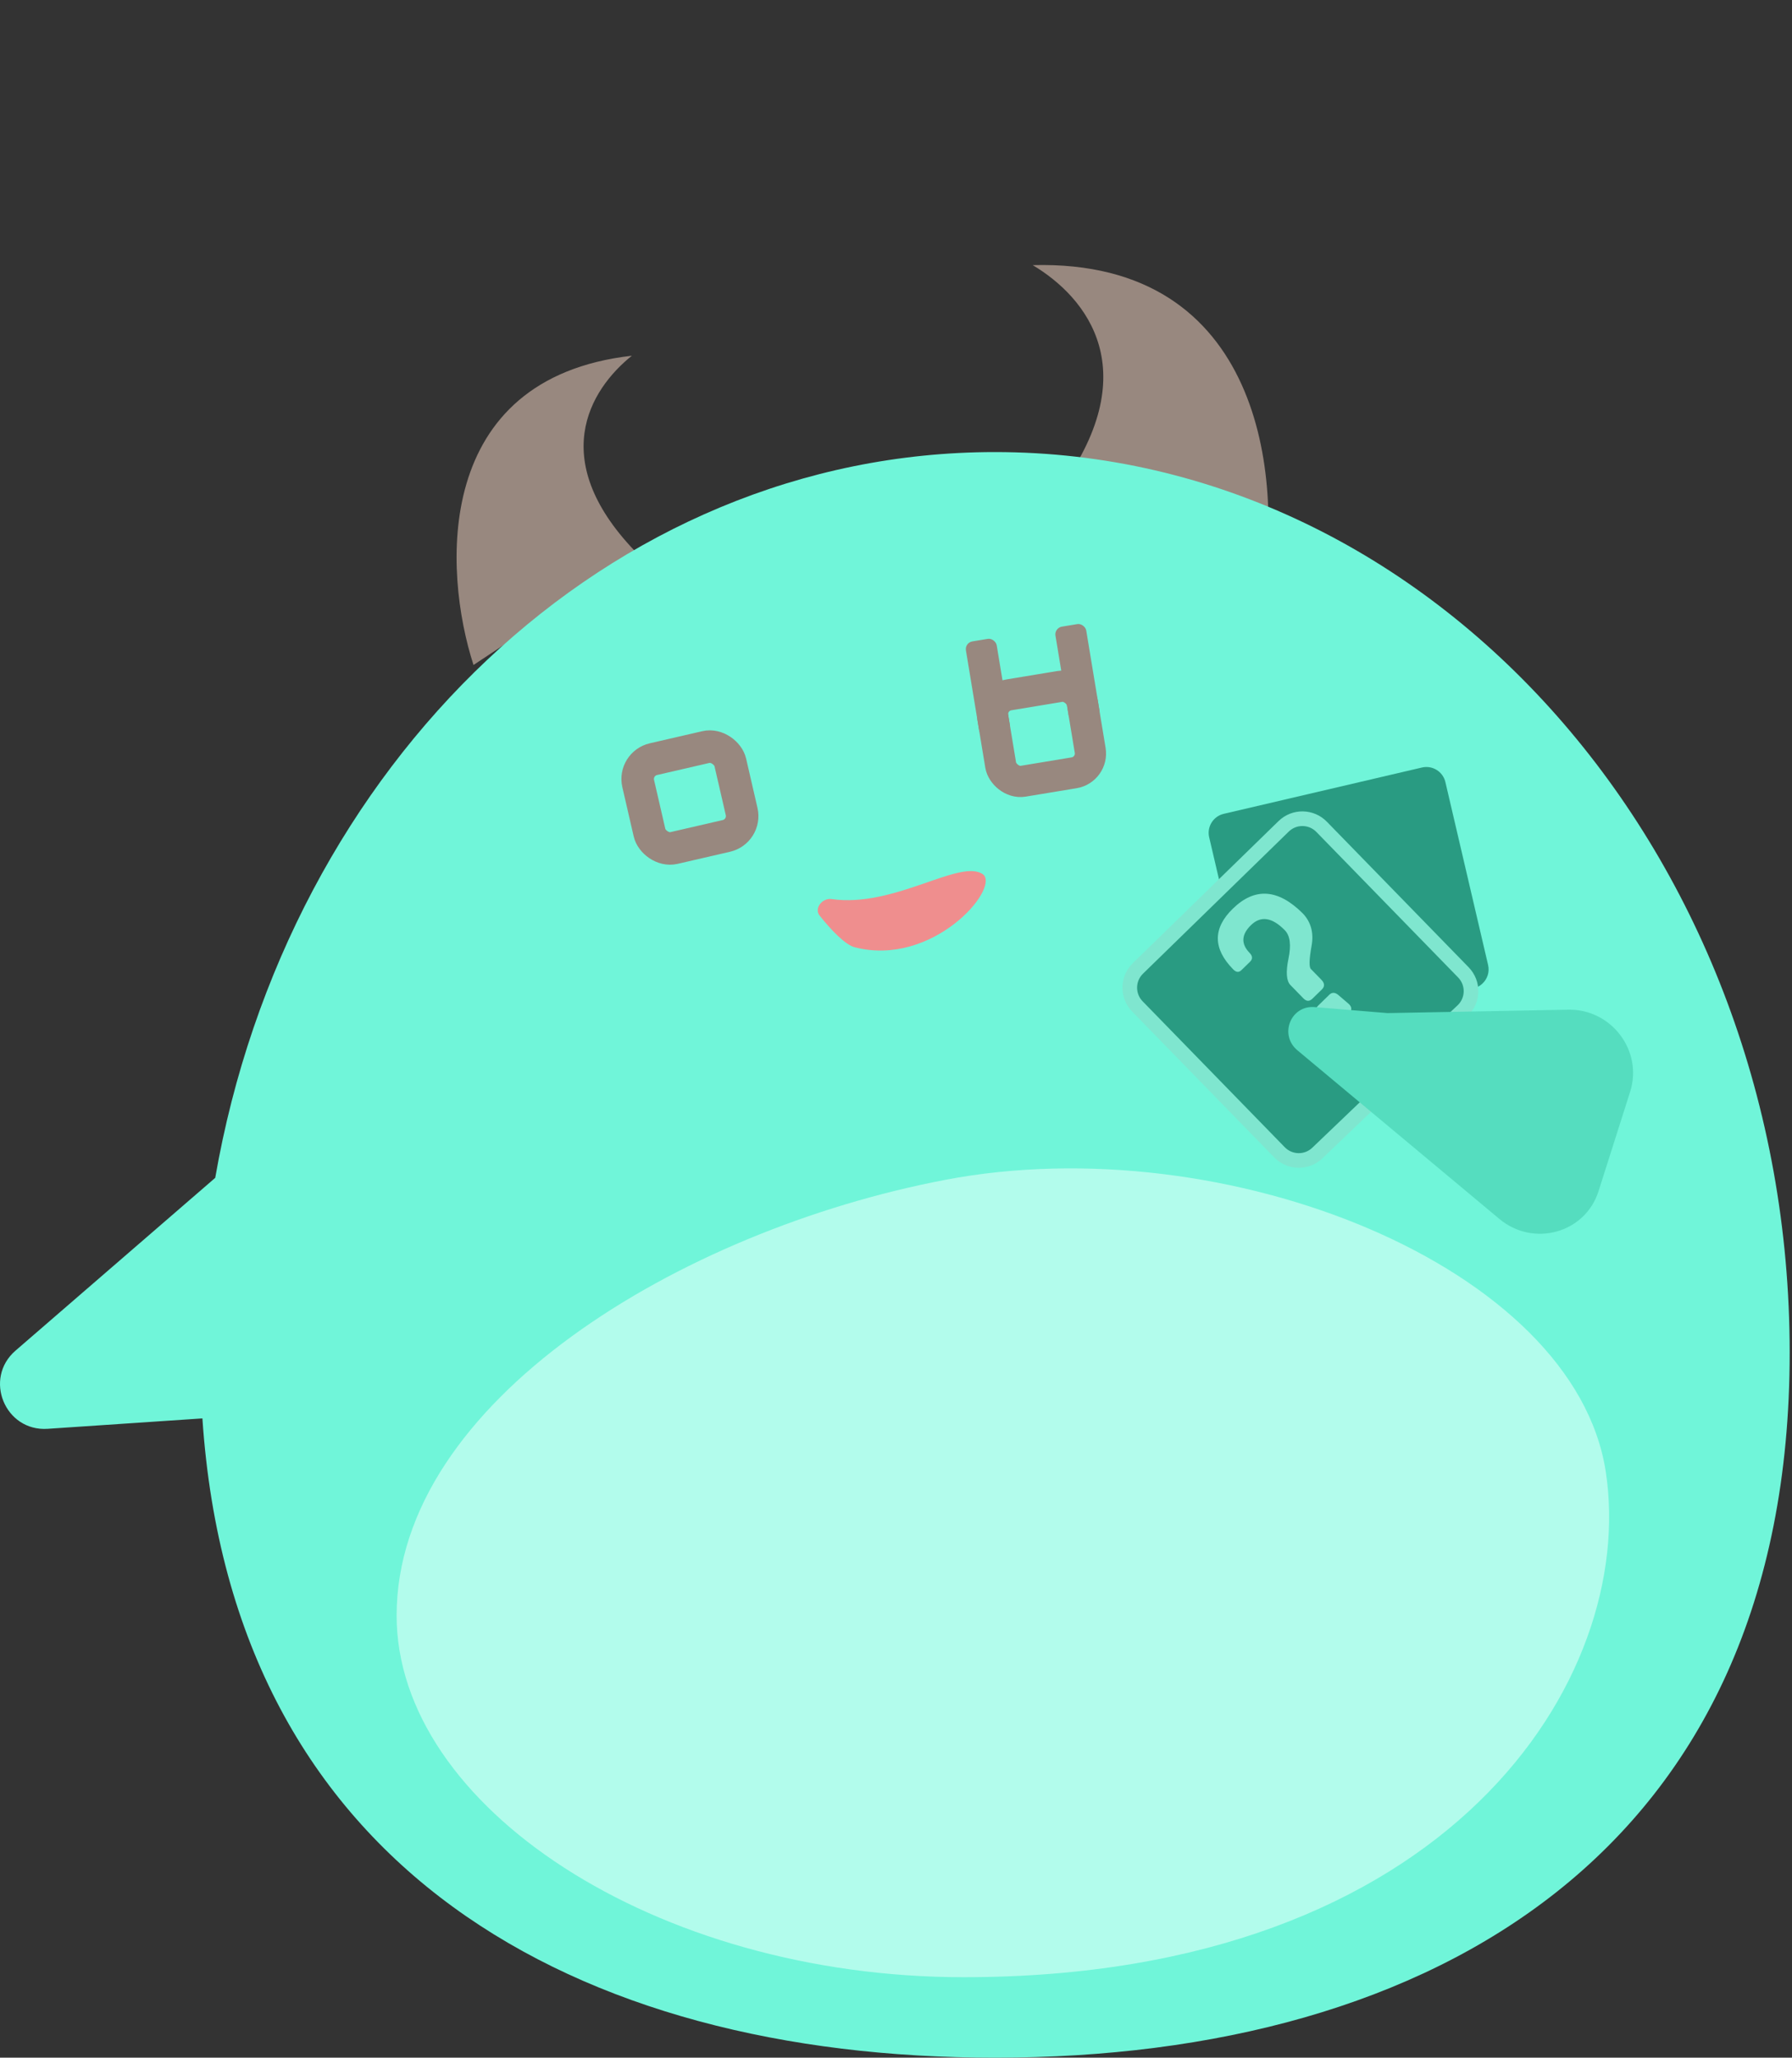 <svg width="115" height="132" viewBox="0 0 115 132" fill="none" xmlns="http://www.w3.org/2000/svg">
<rect x="0" y="0" width="115" height="132" fill="#333333" stroke="none"/>
<path fill-rule="evenodd" clip-rule="evenodd" d="M66.271 17.008C69.704 19.05 73.679 23.823 67.793 31.672L81.023 37.985C82.283 30.829 81.096 16.617 66.271 17.008ZM40.55 22.819C37.842 24.991 34.997 29.58 41.012 35.625L30.387 42.658C28.438 36.651 27.742 24.275 40.55 22.819Z" fill="#98887F"/>
<path fill-rule="evenodd" clip-rule="evenodd" d="M63.851 132C92.018 132 114.851 118.685 114.851 86.776C114.851 54.867 92.018 29 63.851 29C39.073 29 18.421 49.019 13.812 75.558L0.997 86.641C-1.08 88.437 0.321 91.843 3.06 91.658L12.989 90.99C14.926 119.862 36.958 132 63.851 132Z" fill="#70F5D9"/>
<path d="M103.053 94.437C105.053 107.637 93.053 126.837 61.853 126.837C42.009 126.837 25.453 115.85 25.453 103.638C25.453 89.915 43.662 78.932 60.653 75.688C78.653 72.25 101.053 81.237 103.053 94.437Z" fill="#B2FCEC"/>
<rect x="63.507" y="44.78" width="5.821" height="5.615" rx="1.252" transform="rotate(-9.388 63.507 44.78)" stroke="#98887F" stroke-width="2.003"/>
<rect x="61.906" y="41.228" width="2.002" height="6.195" rx="0.501" transform="rotate(-9.388 61.906 41.228)" fill="#98887F"/>
<rect x="67.652" y="40.281" width="2.002" height="6.195" rx="0.501" transform="rotate(-9.388 67.652 40.281)" fill="#98887F"/>
<path d="M54.854 60.768C54.244 60.611 53.346 59.673 52.599 58.736C52.227 58.269 52.775 57.59 53.366 57.675C57.431 58.256 61.652 55.022 63.102 56.102C64.146 57.036 59.846 62.052 54.854 60.768Z" fill="#EF8E8E"/>
<rect x="40.662" y="48.993" width="6.065" height="5.85" rx="1.305" transform="rotate(-12.989 40.662 48.993)" stroke="#98887F" stroke-width="2.087"/>
<path d="M77.598 53.713C77.44 53.039 77.859 52.364 78.533 52.207L91.251 49.236C91.925 49.078 92.599 49.497 92.757 50.171L95.496 61.898C95.721 62.859 94.799 63.69 93.867 63.368L91.626 62.595C91.367 62.505 91.085 62.503 90.824 62.589L87.754 63.603C87.342 63.739 87.029 64.078 86.928 64.499L86.654 65.635C86.543 66.1 86.176 66.46 85.71 66.565L82.066 67.38C81.395 67.53 80.728 67.112 80.572 66.442L77.598 53.713Z" fill="#299B82"/>
<path d="M87.803 70.846L87.811 70.838L87.819 70.83L89.29 69.279L91.78 66.789L93.858 64.837C94.561 64.177 94.585 63.068 93.912 62.378L84.813 53.041C84.149 52.359 83.058 52.345 82.376 53.01L73.023 62.124C72.341 62.789 72.327 63.88 72.991 64.562L82.114 73.924C82.774 74.601 83.857 74.62 84.54 73.966L87.803 70.846Z" fill="#299B82" stroke="#7FE6CF" stroke-width="0.94"/>
<path d="M85.787 65.788C85.566 66.003 85.362 66.007 85.168 65.794L84.567 65.034C84.415 64.85 84.417 64.681 84.588 64.515L85.313 63.807C85.484 63.641 85.688 63.651 85.903 63.843L86.577 64.421C86.792 64.642 86.761 64.866 86.498 65.094L85.787 65.788ZM83.589 58.579C84.13 59.134 84.325 59.846 84.166 60.694C84.014 61.549 84.001 62.034 84.126 62.162L84.799 62.852C85.014 63.073 85.025 63.284 84.826 63.478L84.221 64.067C84.036 64.248 83.853 64.245 83.666 64.067L82.813 63.192C82.556 62.929 82.507 62.366 82.687 61.497C82.867 60.628 82.791 60.023 82.458 59.681C81.639 58.842 80.91 58.734 80.284 59.344C79.658 59.954 79.629 60.551 80.198 61.135C80.392 61.334 80.396 61.524 80.219 61.697L79.671 62.231C79.5 62.397 79.331 62.381 79.144 62.189C77.833 60.858 77.822 59.551 79.117 58.289C80.519 56.923 82.007 57.013 83.589 58.579Z" fill="#7FE6CF"/>
<path d="M84.364 64.604C82.83 64.478 82.07 66.383 83.258 67.375L96.221 78.194C98.415 80.024 101.731 79.099 102.583 76.418L104.614 70.031C105.446 67.414 103.413 64.719 100.646 64.771L89.042 64.99L84.364 64.604Z" fill="#55DDBF"/>
</svg>
